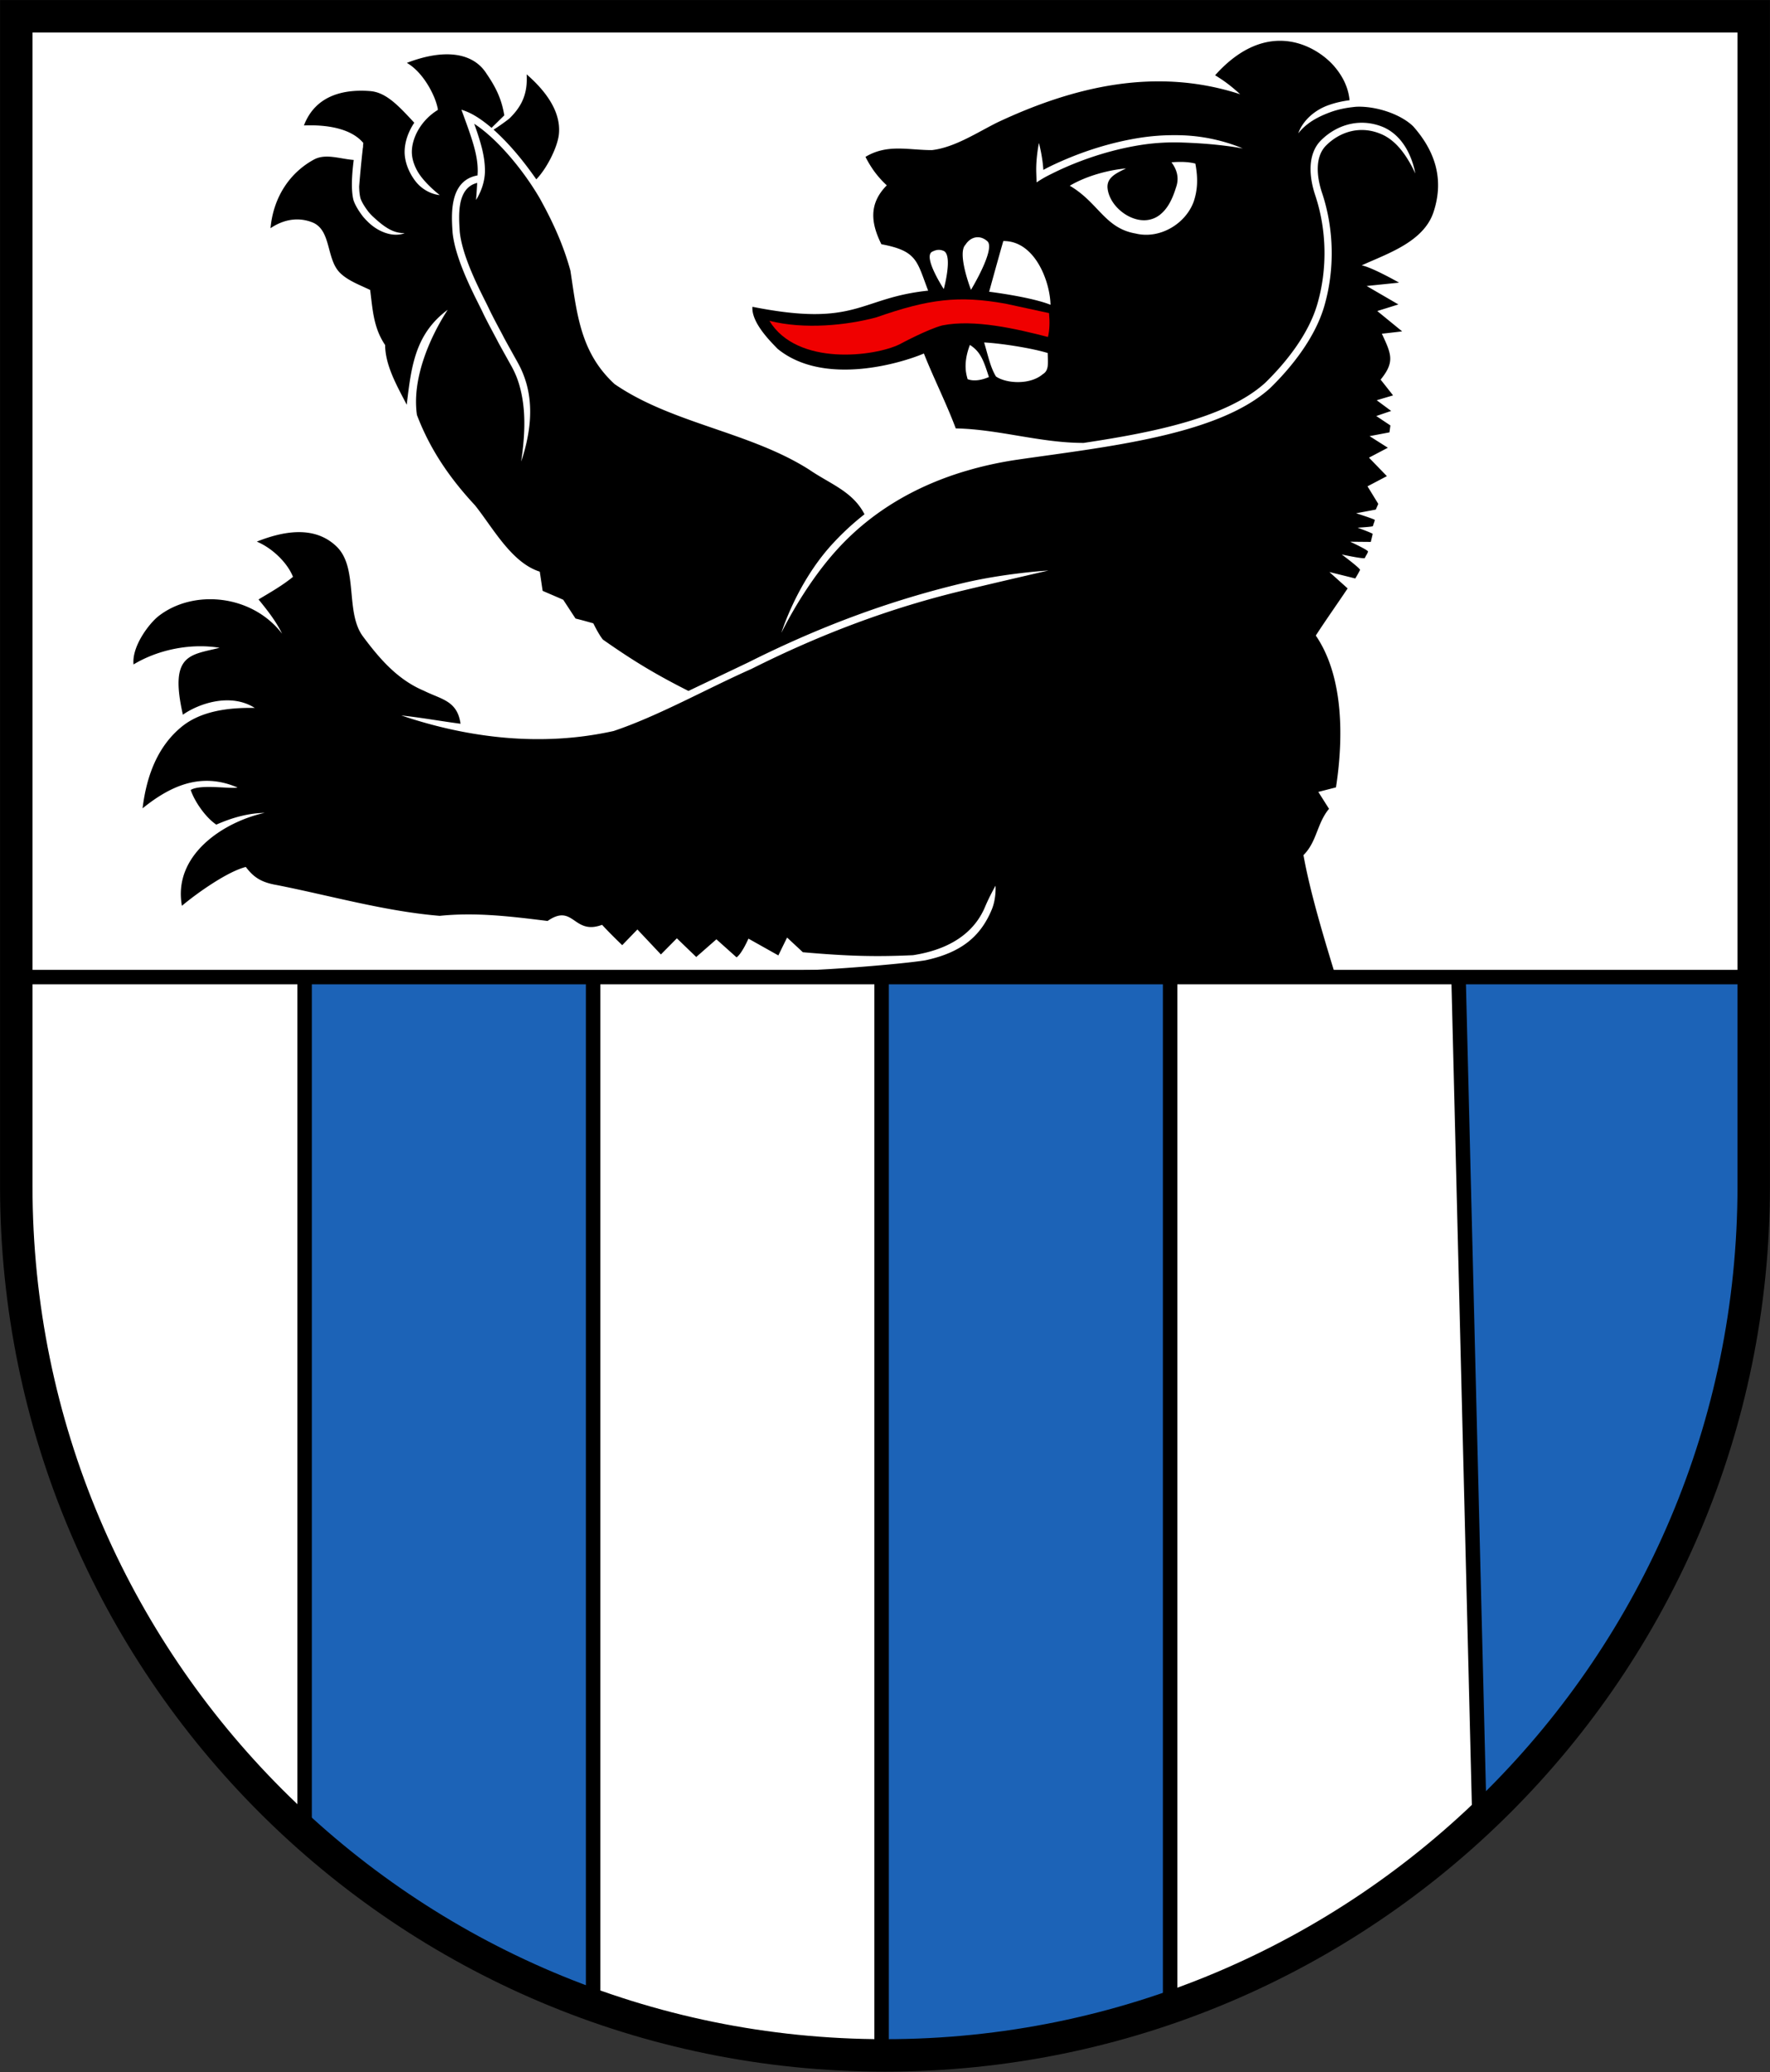 <svg width="600" height="702" xmlns="http://www.w3.org/2000/svg"><rect width="100%" height="100%" fill="#333333" stroke="none"/><path d="M5.519 5.513v396.43c.02 162.62 131.86 294.44 294.48 294.44s294.46-131.82 294.48-294.44V5.513z" fill="#fff"/><path d="M433.934 13.819c-6.583-.012-14.206 2.946-22.03 11.677 2.656 1.656 4.773 3.056 8.487 6.431-28.354-9.222-56.119-2.75-82.28 9.546-6.902 3.434-14.52 8.502-22.204 9.385-8.111 0-15.106-2.159-22.53 2.29 1.93 3.76 4.085 6.738 7.225 9.647-6.117 6.18-5.433 12.705-1.83 19.953 12.256 2.288 12.001 5.754 15.86 15.727-23.52 2.445-24.025 12.533-59.57 5.47-.412 5.415 6.348 11.983 8.57 14.274 15.697 12.754 41.897 4.817 49.55 1.55 3.203 8.111 7.76 17.199 10.802 25.376 14.613.287 28.7 4.942 43.354 4.915 23.973-3.595 48.49-8.577 61.505-20.323 7.147-6.956 14.736-16.492 17.706-26.68 3.431-11.781 3.252-24.955-.672-36.791-2.156-6.382-2.723-14.074 1.92-18.715 4.822-4.814 12.146-7.588 19.924-4.932.422.145.829.302 1.226.468 4.864 2.144 7.601 6.395 9.06 9.846 1.455 3.44 1.735 5.854 1.735 5.854s-.9-2.251-2.833-5.273c-1.955-3.066-4.825-6.515-8.918-8.168a15.82 15.82 0 0 0-1.065-.404c-6.782-2.316-13.147.103-17.395 4.346-3.73 3.728-3.36 10.188-1.331 16.2 4.08 12.308 4.272 26.016.703 38.258-3.122 10.718-11.09 20.69-18.385 27.784l-.02.015-.015.015c-17.73 16.004-55.676 19.837-85.153 24.115a127.1 127.1 0 0 0-14.506 2.936c-1.43.377-2.783.785-4.15 1.177-15.074 4.587-30.47 12.663-43.018 26.521-11.403 12.583-18.778 28.116-18.778 28.116s5.02-16.568 16.958-29.759a89.753 89.753 0 0 1 11.219-10.429c-4.015-7.77-11.54-10.189-18.714-15.094-20.177-12.852-46.504-15.604-65.996-29.01-11.609-10.663-12.752-23.743-14.974-38.393-2.482-9.105-6.227-17.04-10.473-24.68a140.732 140.732 0 0 1-.049-.08c-6.08-10.336-14.873-20.388-22.092-25.036 2.301 6.47 3.667 11.185 3.63 16.095-.054 5.391-3.016 9.696-3.016 9.696s.22-2.684.387-5.767c-7.027 1.744-6.24 11.21-5.901 16.618l.005.02v.034c.998 9.384 7.98 21.836 10.024 26.227.196.417.444.932.743 1.523.27.532.572 1.123.9 1.758a369.06 369.06 0 0 0 1.98 3.736c2.482 4.628-.278-.31 6.05 11.057a32.842 32.842 0 0 1 3.017 7.48c1.764 6.628 1.19 13.118.211 18.053-.961 4.856-2.14 7.897-2.14 7.897s.578-3.208.919-8.06c.35-4.976.324-11.1-1.357-17.25a30.37 30.37 0 0 0-2.796-6.928c-6.333-11.376-3.57-6.439-6.065-11.09a387.934 387.934 0 0 1-1.992-3.76 192.65 192.65 0 0 1-.915-1.787 59.837 59.837 0 0 1-.775-1.59c-1.972-4.228-9.217-17.193-10.247-27.068l-.005-.024v-.025c-.339-5.433-1.425-17.571 8.46-19.357.012-.498.058-.917.06-1.412.04-5.193-1.635-10.211-4.598-18.322-.307-.842-.613-1.683-.925-2.522.888.268 1.756.596 2.598.986 2.369 1.102 4.956 2.89 7.615 5.16l4.327-4.24c-.905-5.413-2.745-9.333-5.997-14.074-4.611-7.37-14.55-8.523-27.034-3.703 5.658 3.227 9.801 11.378 10.517 15.756l-.078.044.078.13c-5.766 3.527-8.741 9.414-8.825 14.06-.049 2.739 1.07 5.805 3.047 8.444 2.636 3.495 6.404 6.348 6.404 6.348s-1.227-.037-2.966-.729a12.641 12.641 0 0 1-5.403-4.147c-2.222-2.968-3.596-6.608-3.534-9.966.056-3.09 1.175-6.536 3.272-9.661-5.293-5.708-9.505-10.277-14.913-10.719-8.361-.674-18.46 1.055-22.491 11.639 7.689-.314 15.96.956 20.129 5.935-.044.36-.064.726-.105 1.087a.557.557 0 0 1-.01.375l-.057.334a410.12 410.12 0 0 0-1.236 12.935c.025 1.398.142 2.698.388 3.765 0 0 .225 1.491 2.744 4.805.395.48.834.964 1.317 1.437 2.53 2.355 4.722 4.158 7.106 5.102 2.16.858 3.89.69 3.89.69s-1.557.796-4.18.48c-2.754-.334-5.93-1.85-8.53-4.518a20.625 20.625 0 0 1-1.499-1.633l-.03-.04c-2.842-3.728-3.21-5.771-3.21-5.771-.819-3.556-.392-9.06.16-13.294-4.71-.36-9.534-2.278-13.49-.13-8.062 4.376-13.736 12.593-14.717 23.252 5.669-3.807 10.878-3.397 14.52-1.83 6.147 2.814 4.347 12.492 9.154 17.071 2.715 2.615 6.74 4.055 10.108 5.69.85 6.736 1.143 12.855 5.067 18.644.066 7.098 4.153 14.059 7.326 20.24 1.528-12.747 2.747-23.936 13.898-32.178-6.444 9.91-12.166 23.775-10.434 35.646 4.285 11.282 10.755 21.017 19.656 30.578 6.083 7.586 12.362 19.46 21.976 22.501.329 2.159.658 4.347.981 6.505 2.325 1.015 4.646 1.994 6.966 3.01 1.408 2.123 2.779 4.25 4.184 6.376 2.338.555 6.032 1.627 6.032 1.627s1.785 3.74 3.257 5.506c10.171 7.137 17.858 11.79 28.981 17.392l20.284-9.666c23.878-11.984 47.674-20.878 72.596-26.828 14.417-3.441 29.153-4.304 29.153-4.304s-14.341 3.291-28.584 6.69c-24.72 5.902-48.343 14.727-72.086 26.645-15.437 6.843-31.507 15.93-46.714 21.037-24.135 5.361-48.856 2.55-71.975-5.266 6.735.718 13.372 1.93 20.075 2.813-1.11-7.849-6.44-8.207-12.425-11.182-8.928-3.76-15.011-10.829-20.667-18.415-6.083-8.21-1.506-23.22-8.896-30.414-7.554-7.326-18.248-5.2-27.078-1.702 5.29 2.215 10.4 7.196 12.264 11.94-3.63 2.975-7.653 5.234-11.675 7.652 3.007 3.697 5.886 7.324 7.978 11.609-10.203-13.31-30.08-15.187-41.917-5.93-3.041 2.386-9.065 10.127-8.442 16.347 8.683-5.217 19.715-7.211 29.168-5.642-9.914 2.505-17.133 1.977-12.433 22.671 5.116-3.63 15.997-7.594 24.37-2.296-8.766-.164-18.253.986-24.858 6.429-7.866 6.48-11.778 16.11-13.179 27.583 8.825-7.105 19.39-12.582 32.187-7.046-2.386.556-12.51-1.227-15.869.826 1.241 3.76 4.94 9.225 8.668 11.744 5.298-2.323 10.596-3.858 16.419-3.99-13.735 2.977-31.204 14.156-28.07 31.495 5.046-4.27 15.539-11.67 21.666-13.157 2.54 3.336 5.028 5.175 10.36 6.093 18.28 3.598 36.793 8.928 55.368 10.463 12.33-1.275 24.363.228 36.563 1.734 8.893-6.149 8.697 4.967 18.476 1.303 2.612 2.88 6.819 6.9 6.819 6.9l5.148-5.318 7.971 8.461 5.408-5.47 6.564 6.334 6.84-5.997 6.831 6.117c1.864-1.307 4.028-6.343 4.028-6.343l10.137 5.688s1.962-4.057 2.975-6.05c1.766 1.667 3.566 3.303 5.332 4.97 15.394 1.35 24.594 1.576 37.343 1.002 12.426-1.918 20.72-7.547 24.412-16.355 1.481-3.532 3.554-7.18 3.554-7.18s.338 4.227-1.293 8.13c-3.73 8.9-10.122 14.514-22.574 17.153-9.09 1.416-34.008 3.277-40.949 3.336-3.904.77 32.992 4.12 32.992 4.12h147.762c-4.5-14.686-9.203-30.087-11.55-43.106 4.58-4.513 4.547-10.755 8.668-15.692-1.212-1.899-2.423-3.83-3.63-5.725l5.982-1.538c2.517-16.188 2.777-37.38-6.838-51.441 3.5-5.396 7.23-10.63 10.792-15.962-2.06-1.864-4.118-3.692-6.179-5.556 2.912.719 5.826 1.435 8.769 2.188a41.202 41.202 0 0 0 1.614-2.874c.245-.479-6.2-5.264-6.2-5.264s7.647 1.665 7.848 1.182c.402-.964.736-1.177 1.062-2.15.164-.487-6.05-3.354-6.05-3.354l6.99.066s.419-1.697.632-2.698c.052-.247-5.116-2.119-5.116-2.119s5.163-.29 5.212-.542c.096-.505.55-1.555.638-2.065.041-.255-6.338-2.281-6.338-2.281l6.666-1.243.84-1.94-3.646-5.946 6.569-3.451-6.076-6.26 6.404-3.362-6.202-3.93 6.74-1.275.326-2.347-4.79-3.193 5.045-1.72-4.9-3.627 5.55-1.644s-3.571-4.542-4.229-5.337c4.906-6.016 3.635-8.658.43-15.557 4.164-.457 6.875-.793 6.875-.793l-8.438-6.892 7.162-2.232-10.757-6.254 10.993-1.133s-9.134-5.195-12.666-5.85c8.437-3.893 20.958-7.869 24.33-18.023 3.763-11.32.393-20.897-6.93-29.138-4.521-4.292-12.657-6.745-18.828-6.593-.637.015-1.221.09-1.81.164-2.529.29-4.905.815-7.056 1.57-3.36 1.204-6.014 2.556-8.173 4.26-1.991 1.57-3.036 3.047-3.036 3.047s.473-1.75 2.173-3.905c1.773-2.247 4.57-4.457 8.226-5.715 2.164-.76 4.51-1.3 6.99-1.619-.448-4.447-2.386-8.165-5.074-11.344-3.262-3.86-10.012-8.78-18.477-8.795zM178.532 25.195c.36 6.391-1.493 10.694-5.835 14.932-1.665 1.351-5.028 3.654-5.396 3.784 5.715 5.139 10.326 10.905 14.498 16.85 3.623-3.754 7.147-10.86 7.636-15.133.937-8.197-5.18-15.462-10.903-20.43zm219.016 20.6a77.76 77.76 0 0 1 3.444.052 59.405 59.405 0 0 1 18.751 3.823 32.616 32.616 0 0 1 1.518.633l-.436-.08a43.426 43.426 0 0 0-1.178-.212 104.896 104.896 0 0 0-4.297-.618c-4.272-.534-8.759-.9-14.444-1.099a74.548 74.548 0 0 0-14.133.815c-7.792 1.226-14.73 3.326-20.261 5.406a103.365 103.365 0 0 0-9.802 4.257c-1.488.746-2.195 1.085-3.546 1.896-.604.363-1.2.739-1.786 1.129l-.105-3.316c-.162-4.992.905-10.017.905-10.017s1.221 4.41 1.496 9.1c2.828-1.541 5.8-2.839 8.013-3.768 6.11-2.57 14.726-5.54 24.709-7.11a75.299 75.299 0 0 1 11.152-.89zm3.814 9.087c1.35.062 2.632.233 3.846.538.991 5.224.694 9.14-.547 12.832-2.747 7.653-11.582 12.86-19.693 10.866-10.497-1.8-12.592-10.498-22.337-16.188 5.926-3.493 13.382-5.347 19.083-5.872-3.312 1.626-6.709 3.083-6.25 6.868.785 6.48 8.795 12.32 14.998 10.286 1.815-.564 3.182-1.66 4.332-2.985 1.896-2.182 3.022-5.055 3.875-7.765 1.121-3.213.285-6-1.552-8.462a31.626 31.626 0 0 1 4.243-.118zm-70.72 25.568c1.31-.25 2.733.122 4.023 1.25 2.973 2.534-5.518 16.493-5.518 16.493s-4.793-12.355-1.87-15.276c.85-1.349 2.054-2.217 3.366-2.467zm9.461 1.216c10.748-.122 15.854 13.75 16.004 21.599-6.652-2.686-20.8-4.425-20.8-4.425s2.866-10.47 4.796-17.174zm-22.305 3.012c.61-.073 1.221 0 1.93.27 3.444 1.17.196 12.987.196 12.987s-7.034-10.726-4.032-12.6c.692-.353 1.298-.58 1.906-.657zm15.81 31.346c5.722.294 16.115 1.91 21.542 3.579.113 3.524.447 5.945-1.672 7.179-4.268 3.666-12.303 3.2-15.852.782-1.879-3.066-2.615-6.794-4.018-11.54zm-4.834.841c3.635 2.281 4.694 5.394 6.448 10.876-2.96 1.282-5.474 1.408-7.226.713-.284-1.258-1.741-4.915.778-11.589z"/><path d="M340.854 102.885c-15.845-2.848-25.958-1.604-43.77 4.626-9.957 2.705-24.428 4.194-36.282 1.177 9.47 15.55 35.858 12.072 44.163 7.952 0 0 9.365-5.053 14.462-6.39 10.87-2.183 25.209 1.183 35.814 3.922.557-2.33.653-5.077.358-8.089z" fill="#f00000"/><g stroke="#000"><path d="M103.26 332.22v289.22c28.475 24.099 61.577 48.162 97.798 60.108v-349.33m97.795 0v364.02c34.362-.631 67.284-7.107 97.799-18.546v-345.48m97.798 0 7.067 284.68c56.08-52.482 91.575-126.61 93.204-209.09v-75.59" fill="#1c63b7" stroke-width="4.9"/><path d="M5.519 5.513v396.43c.02 162.62 131.86 294.44 294.48 294.44s294.46-131.82 294.48-294.44V5.513z" fill="none" stroke-width="11"/><path d="M5.519 331.04v70.917c.02 162.62 131.86 294.44 294.48 294.44s294.46-131.82 294.48-294.44V331.04z" fill="none" stroke-width="4.9"/></g></svg>